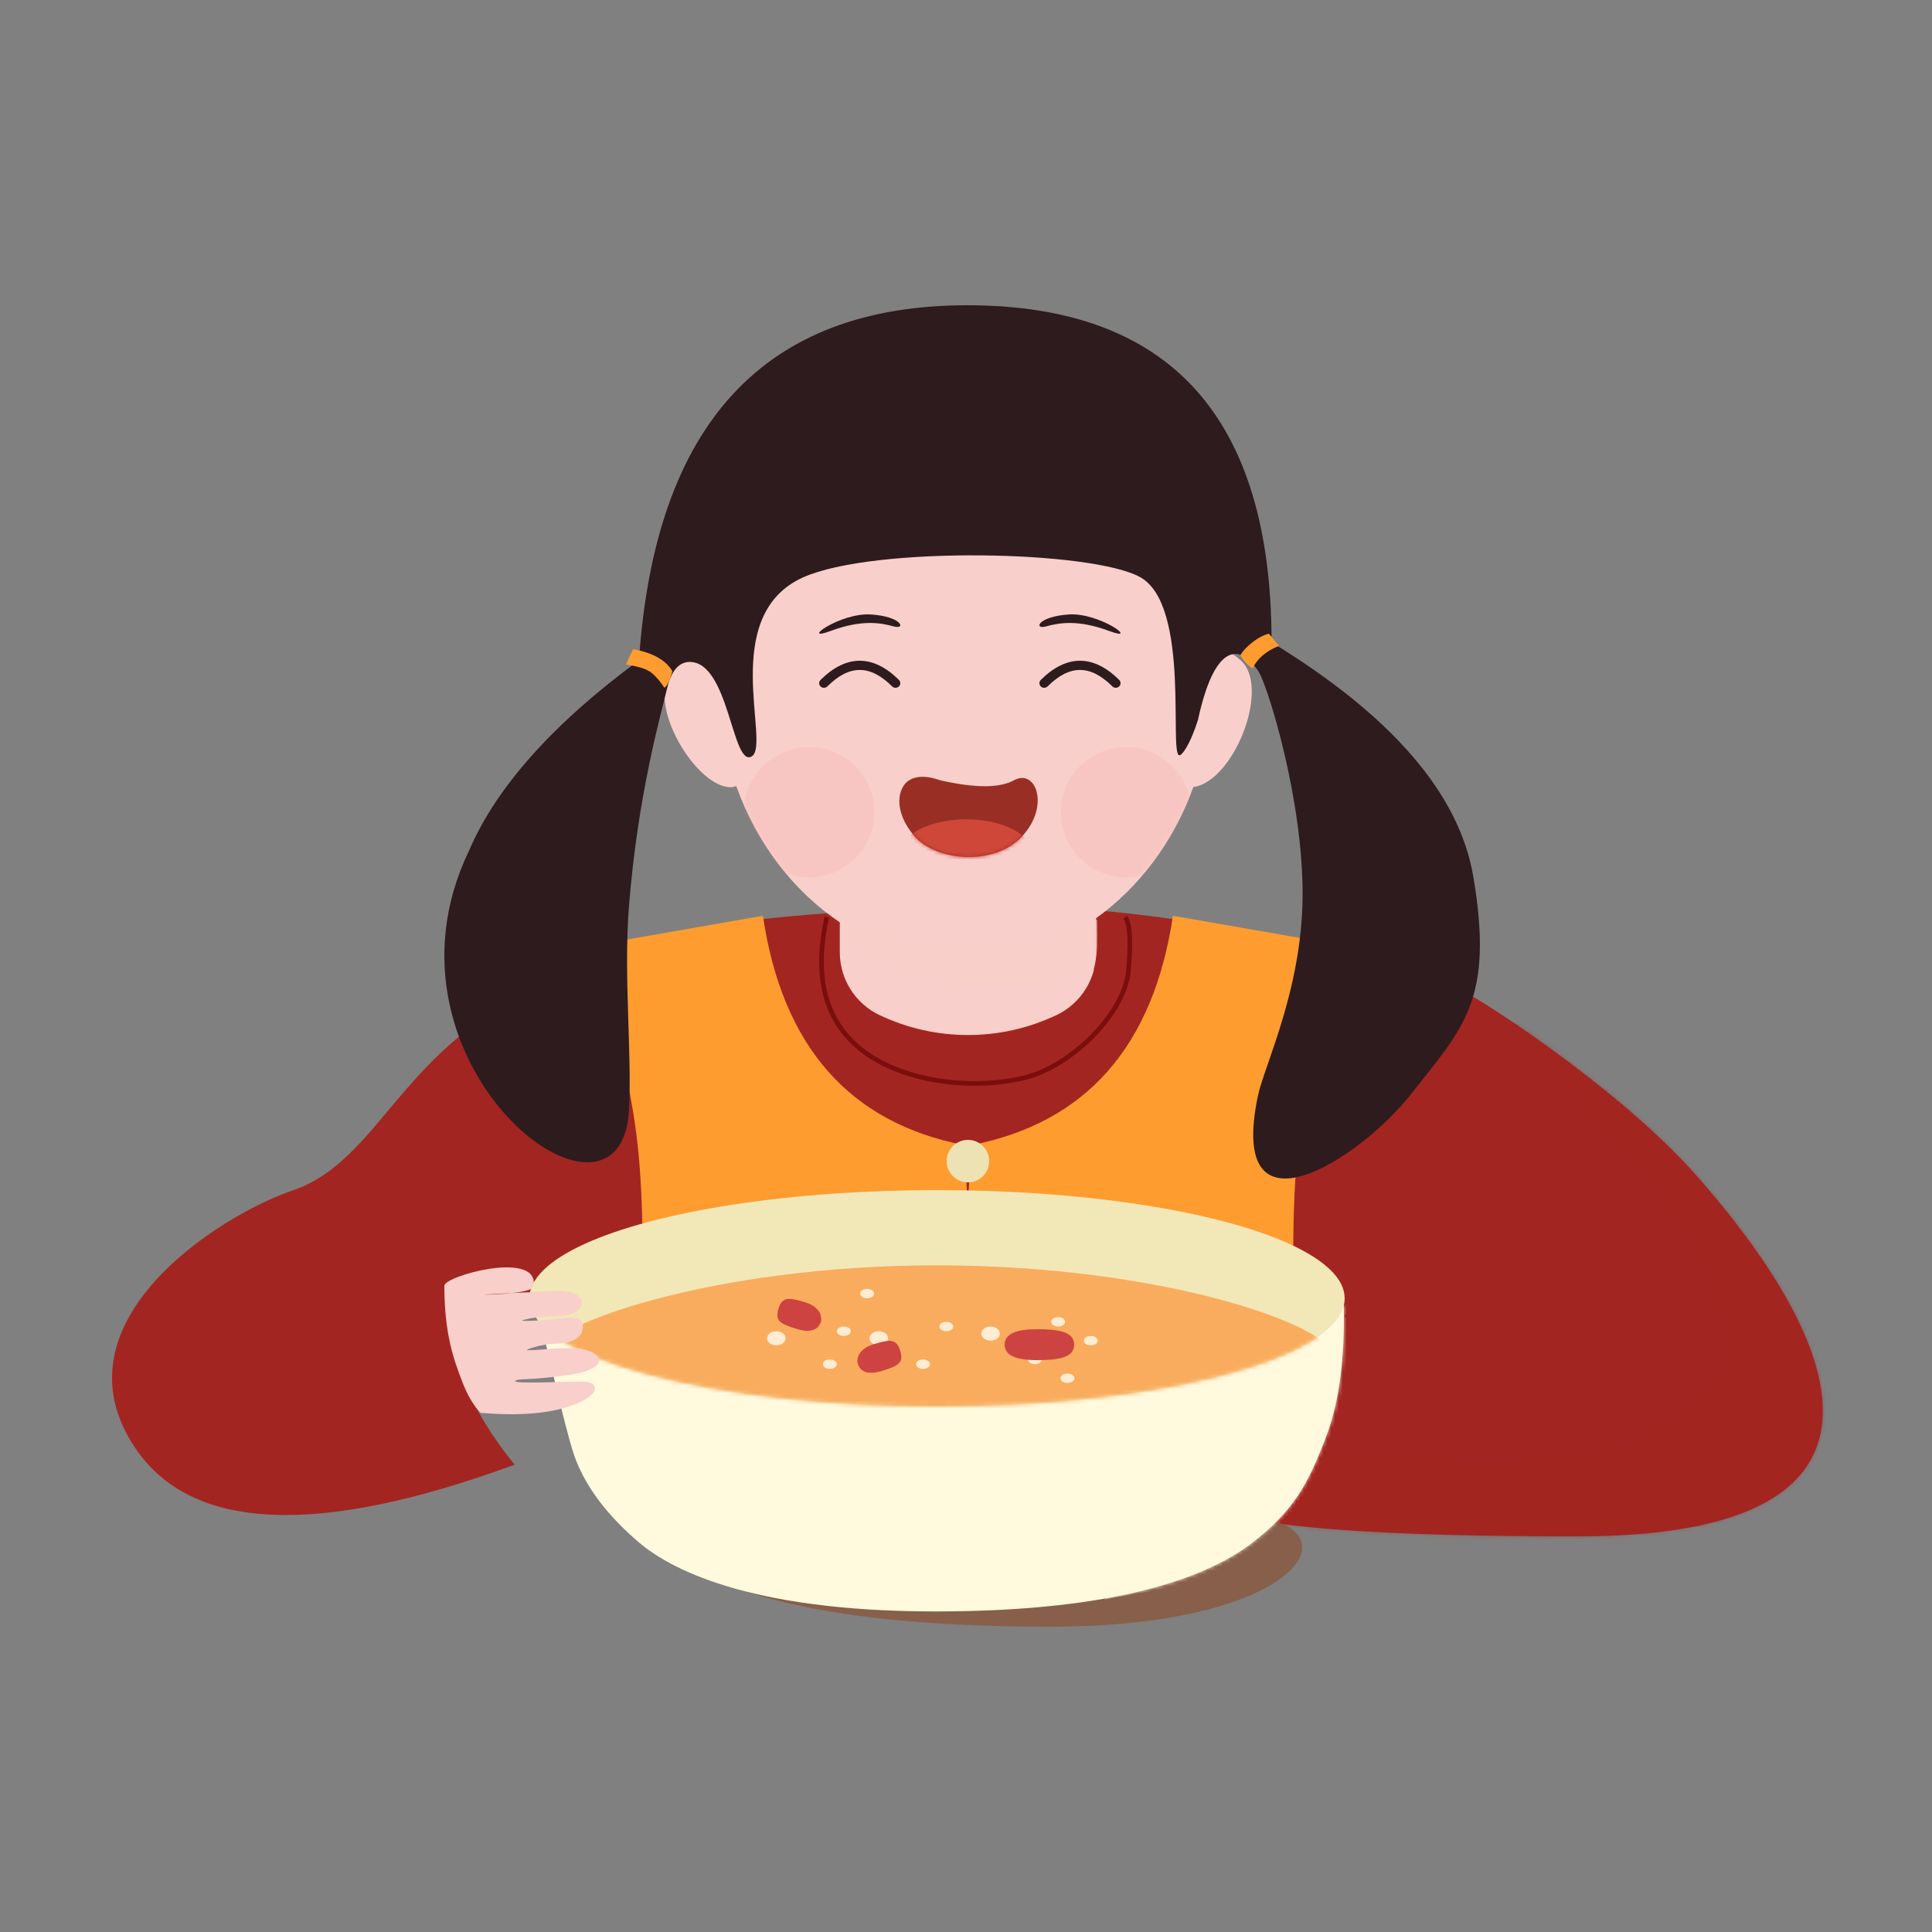 <?xml version="1.0" encoding="UTF-8"?>
<svg width="500px" height="500px" viewBox="0 0 500 500" version="1.1" xmlns="http://www.w3.org/2000/svg" xmlns:xlink="http://www.w3.org/1999/xlink">
    <rect x="0" y="0" width="500" height="500" fill="#808080" stroke="none"/>
    <title>可爱的妹妹</title>
    <defs>
        <path d="M87.918,103.708 C87.074,116.935 92.499,130.719 104.193,145.059 C53.197,163.789 20.448,162.325 5.947,140.669 C-15.805,108.184 27.699,80.531 46.8,74.06 C52.896,71.995 57.762,68.295 62.331,63.699 L63.242,62.768 C63.393,62.611 63.544,62.453 63.694,62.294 L64.596,61.33 C64.746,61.167 64.895,61.004 65.045,60.84 L65.941,59.845 L66.836,58.831 L68.18,57.279 L69.531,55.692 L73.677,50.767 L74.628,49.648 L75.594,48.522 L76.575,47.392 C76.741,47.203 76.906,47.014 77.073,46.825 L78.082,45.69 C78.252,45.501 78.423,45.311 78.594,45.122 L79.635,43.985 C84.366,38.867 89.79,33.761 96.586,29.202 C97.509,28.583 116.615,13.854 150.088,6.615 C164.01,3.604 190.592,1.399 229.835,5.14098568e-14 C260.414,1.034 303.065,5.598 348.903,22.211 L348.974,22.297 C350.397,22.096 389.237,46.559 410.289,70.508 C431.342,94.456 485.195,163.619 379.182,163.619 L374.723,163.613 L370.369,163.595 C369.652,163.591 368.94,163.587 368.231,163.582 L364.035,163.546 L359.943,163.498 C358.596,163.48 357.267,163.46 355.956,163.439 L352.074,163.367 C351.436,163.354 350.802,163.341 350.172,163.327 L346.447,163.237 L342.827,163.136 L339.312,163.022 C293.142,161.431 274.93,156.656 284.677,148.697 L315.572,103.707 L87.918,103.708 Z" id="path-1"></path>
        <path d="M0,0.852 C4.104,18.98 7.106,31.302 9.008,37.817 C11.86,47.59 18.783,55.705 26.317,62.146 C33.851,68.587 53.959,80.04 103.058,80.04 C152.156,80.04 174.639,70.39 185.248,62.146 C195.857,53.903 199.67,46.948 204.423,34.18 C207.591,25.669 209.039,14.559 208.766,0.852 L0,0.852 Z" id="path-3"></path>
        <ellipse id="path-5" cx="105.5" cy="28" rx="105.5" ry="28"></ellipse>
        <path d="M77.734,0 C110.645,0 137.748,28.338 141.281,64.772 C143.892,64.518 146.505,65.566 149.117,67.915 C156.614,74.659 148.048,97.383 138.034,100.439 C137.617,100.566 137.222,100.644 136.847,100.673 C131.745,114.748 122.885,126.603 111.692,134.614 L111.692,143.451 C111.692,150.444 107.641,156.805 101.304,159.762 C94.024,163.16 86.428,164.858 78.517,164.858 C70.606,164.858 63.01,163.16 55.731,159.762 C49.393,156.805 45.343,150.444 45.343,143.451 L45.343,143.451 L45.342,135.7 C33.341,127.647 23.849,115.255 18.527,100.417 C18.108,100.627 17.616,100.733 17.052,100.733 C8.627,100.733 -3.318,81.503 0.861,72.865 C3.648,67.107 7.558,65.906 12.592,69.263 C13.012,70.29 13.416,71.292 13.802,72.269 C14.081,32.301 42.598,0 77.734,0 Z" id="path-7"></path>
        <path d="M11.286,0.93 C20.331,2.984 26.711,2.984 30.428,0.93 C36.003,-2.153 39.814,7.432 32.6,15.366 C25.386,23.301 10.216,21.915 4.624,15.366 C-0.968,8.818 0.336,2.724 3.292,0.93 C5.263,-0.267 7.928,-0.267 11.286,0.93 Z" id="path-9"></path>
    </defs>
    <g id="可爱的妹妹" stroke="none" stroke-width="1" fill="none" fill-rule="evenodd">
        <g transform="translate(28.145, 78.591)">
            <g id="路径-21" transform="translate(0.855, 155.409)">
                <mask id="mask-2" fill="white">
                    <use xlink:href="#path-1"></use>
                </mask>
                <use id="蒙版" fill="#A32521" xlink:href="#path-1"></use>
                <path d="M361.154,30.084 C409.014,75.966 426.941,107.833 414.936,125.684 C402.932,143.536 367.968,148.736 310.046,141.284 L295.033,163.619 L301.338,167.73 L432.944,163.619 L469.639,93.618 L409.075,58.405 L374.558,34.388 L361.154,30.084 Z" fill="#A32521" opacity="0.6" style="mix-blend-mode: multiply;" mask="url(#mask-2)"></path>
            </g>
            <path d="M169.296,158.409 C174.296,192.182 191.655,211.968 221.375,217.768 C223.089,245.161 224.249,269.375 224.855,290.409 L136.882,285.609 C138.601,256.111 138.601,233.497 136.882,217.768 C135.164,202.038 130.822,184.899 123.855,166.349 L169.296,158.409 Z" id="路径-22" fill="#FF9C2F"></path>
            <path d="M265.296,158.409 C270.349,192.182 287.735,211.968 317.455,217.768 C319.169,245.161 320.302,269.375 320.855,290.409 L232.882,285.609 C234.601,256.111 234.601,233.497 232.882,217.768 C231.164,202.038 226.822,184.899 219.855,166.349 L265.296,158.409 Z" id="路径-22备份" fill="#FF9C2F" transform="translate(270.355, 224.409) scale(-1, 1) translate(-270.355, -224.409) "></path>
            <circle id="椭圆形" fill="#ECE2B4" cx="222.355" cy="221.909" r="5.5"></circle>
            <path d="M153.855,328.949 C172.567,337.922 202.525,342.409 243.729,342.409 C305.534,342.409 322.209,318.681 298.591,314.244 C282.846,311.285 234.6,316.187 153.855,328.949 Z" id="路径-29" fill="#8E4A29" opacity="0.6" style="mix-blend-mode: multiply;"></path>
            <g id="路径-27" transform="translate(110.855, 258.409)">
                <mask id="mask-4" fill="white">
                    <use xlink:href="#path-3"></use>
                </mask>
                <use id="蒙版" fill="#FFF9DE" xlink:href="#path-3"></use>
                <path d="M169.131,19.606 C169.131,30.984 167.24,41.301 163.459,50.557 C159.678,59.813 154.148,68.618 146.869,76.972 C171.771,72.546 185.45,69.506 187.908,67.852 C191.594,65.372 218.313,26.735 218.313,18.877 C218.313,13.638 217.144,6.137 214.806,-3.627 L169.131,19.606 Z" fill="#FFF9DE" opacity="0.9" style="mix-blend-mode: multiply;" mask="url(#mask-4)"></path>
            </g>
            <g id="椭圆形" transform="translate(108.855, 229.409)">
                <mask id="mask-6" fill="white">
                    <use xlink:href="#path-5"></use>
                </mask>
                <use id="蒙版" fill="#F2E7B7" xlink:href="#path-5"></use>
                <path d="M103.062,67.599 C161.328,67.599 208.535,51.937 208.535,43.533 C208.535,35.129 163.766,19.467 105.5,19.467 C47.234,19.467 2.645,35.129 2.645,43.533 C2.645,51.937 44.796,67.599 103.062,67.599 Z" fill="#F9AC5D" mask="url(#mask-6)"></path>
                <ellipse fill="#FFECD3" mask="url(#mask-6)" cx="136.849" cy="34.087" rx="1.809" ry="1.217"></ellipse>
                <ellipse id="椭圆形备份-12" fill="#FFECD3" mask="url(#mask-6)" transform="translate(107.911, 35.304) scale(-1, 1) translate(-107.911, -35.304) " cx="107.911" cy="35.304" rx="1.809" ry="1.217"></ellipse>
                <ellipse id="椭圆形备份-15" fill="#FFECD3" mask="url(#mask-6)" transform="translate(145.289, 38.957) scale(-1, 1) translate(-145.289, -38.957) " cx="145.289" cy="38.957" rx="1.809" ry="1.217"></ellipse>
                <ellipse id="椭圆形备份-18" fill="#FFECD3" mask="url(#mask-6)" transform="translate(87.414, 26.783) scale(-1, 1) translate(-87.414, -26.783) " cx="87.414" cy="26.783" rx="1.809" ry="1.217"></ellipse>
                <ellipse id="椭圆形备份-10" fill="#FFECD3" mask="url(#mask-6)" transform="translate(119.366, 37.13) scale(-1, 1) translate(-119.366, -37.13) " cx="119.366" cy="37.13" rx="2.411" ry="1.826"></ellipse>
                <ellipse id="椭圆形备份-13" fill="#FFECD3" mask="url(#mask-6)" transform="translate(90.429, 38.348) scale(-1, 1) translate(-90.429, -38.348) " cx="90.429" cy="38.348" rx="2.411" ry="1.826"></ellipse>
                <ellipse id="椭圆形备份-16" fill="#FFECD3" mask="url(#mask-6)" transform="translate(63.903, 38.348) scale(-1, 1) translate(-63.903, -38.348) " cx="63.903" cy="38.348" rx="2.411" ry="1.826"></ellipse>
                <ellipse id="椭圆形备份-11" fill="#FFECD3" mask="url(#mask-6)" transform="translate(130.82, 43.826) scale(-1, 1) translate(-130.82, -43.826) " cx="130.82" cy="43.826" rx="1.809" ry="1.217"></ellipse>
                <ellipse id="椭圆形备份-14" fill="#FFECD3" mask="url(#mask-6)" transform="translate(101.883, 45.043) scale(-1, 1) translate(-101.883, -45.043) " cx="101.883" cy="45.043" rx="1.809" ry="1.217"></ellipse>
                <ellipse id="椭圆形备份-20" fill="#FFECD3" mask="url(#mask-6)" transform="translate(77.769, 45.043) scale(-1, 1) translate(-77.769, -45.043) " cx="77.769" cy="45.043" rx="1.809" ry="1.217"></ellipse>
                <ellipse id="椭圆形备份-17" fill="#FFECD3" mask="url(#mask-6)" transform="translate(139.26, 48.696) scale(-1, 1) translate(-139.26, -48.696) " cx="139.26" cy="48.696" rx="1.809" ry="1.217"></ellipse>
                <ellipse id="椭圆形备份-19" fill="#FFECD3" mask="url(#mask-6)" transform="translate(81.386, 36.522) scale(-1, 1) translate(-81.386, -36.522) " cx="81.386" cy="36.522" rx="1.809" ry="1.217"></ellipse>
            </g>
            <path d="M115.449,255.513 C125.386,255.088 123.411,261.935 117.164,261.935 C113.684,261.935 109.733,262.3 107.135,263.065 C106.037,263.388 111.041,263.27 115.808,262.78 C119.847,262.366 122.698,261.819 122.698,264.751 C122.698,267.734 120,268.98 115.808,269.143 C111.206,269.322 107.59,270.848 108.331,270.848 C111.372,270.848 114.075,270.336 119.513,270.336 C127.803,270.336 130.695,275.526 119.513,277.17 C108.331,278.814 105.895,278.038 105.196,278.814 C104.497,279.59 118.726,278.958 122.698,278.958 C126.671,278.958 128.071,282.248 119.513,285.262 C113.808,287.271 106.044,287.87 96.221,287.059 C94.357,285.113 92.754,282.365 91.412,278.814 C89.399,273.488 86.855,266.915 86.855,254.16 C86.855,251.669 110.015,245.248 110.015,253.441 C110.015,253.8 109.69,254.825 109.097,255.083 C105.93,256.463 95.982,256.507 97.211,256.442 C103.665,256.1 108.936,255.792 115.449,255.513 Z" id="路径-172" fill="#F8CFCA"></path>
            <g id="椭圆形-+-椭圆形备份-4-蒙版" transform="translate(143.855, 24.409)">
                <mask id="mask-8" fill="white">
                    <use xlink:href="#path-7"></use>
                </mask>
                <use id="蒙版" fill="#F8CFCA" xlink:href="#path-7"></use>
                <ellipse id="椭圆形" fill="#FE9898" opacity="0.4" mask="url(#mask-8)" cx="119.429" cy="107.19" rx="16.889" ry="16.861"></ellipse>
                <ellipse id="椭圆形备份-4" fill="#FE9898" opacity="0.4" mask="url(#mask-8)" cx="37.397" cy="107.19" rx="16.889" ry="16.861"></ellipse>
            </g>
            <path d="M137.223,92.289 C141.369,31.035 169.69,0.409 222.187,0.409 C274.683,0.409 300.932,29.485 300.932,87.639 C332.112,106.673 349.516,126.883 353.143,148.267 C358.584,180.343 350.473,187.445 337.061,204.525 C323.649,221.604 289.443,243.451 297.363,205.182 C299.025,197.147 308.715,177.808 308.961,153.681 C309.216,128.681 299.957,98.951 297.598,95.268 C292.783,87.748 286.186,87.797 281.884,107.745 C279.814,114.244 277.752,116.916 277.073,116.876 C274.324,116.717 279.979,78.236 267.049,70.845 C254.767,63.824 197.894,62.656 179.68,70.845 C157.646,80.751 171.469,114.191 166.401,117.162 C161.332,120.132 160.567,92.715 150.355,92.715 C147.402,92.715 145.504,95.303 144.487,99.607 C142.948,106.113 136.907,127.054 134.629,155.976 C133.203,174.087 135.445,194.013 134.629,208.753 C132.51,247.029 66.508,197.123 93.203,141.645 C100.245,125.17 114.918,108.718 137.223,92.289 Z" id="路径-177" fill="#2E1B1D"></path>
            <path d="M189.855,160.484 C198.145,164.757 209.277,167.054 223.253,167.375 C237.229,167.695 248.081,165.04 255.809,159.409 C255.871,162.376 255.871,164.707 255.809,166.402 C255.747,168.097 255.447,169.987 254.909,172.072 C244.047,176.251 232.307,177.41 219.689,175.548 C207.07,173.686 197.126,169.651 189.855,163.443 L189.855,160.484 Z" id="路径" fill="#F8CFCA" opacity="0.7" style="mix-blend-mode: multiply;"></path>
            <path d="M254.855,172.409 C260.633,170.458 265.119,168.47 268.313,166.445 C271.507,164.42 273.355,162.005 273.855,159.202 C271.092,158.829 268.723,158.523 266.75,158.285 C264.776,158.046 262.111,157.754 258.755,157.409 C258.149,157.895 257.673,158.271 257.326,158.536 C256.979,158.801 256.458,159.188 255.763,159.696 C255.794,162.423 255.81,164.673 255.81,166.445 C255.81,168.217 255.492,170.205 254.855,172.409 Z" id="路径-4" fill="#A32521" opacity="0.7" style="mix-blend-mode: multiply;"></path>
            <path d="M263.534,158.409 C264.141,159.208 264.534,160.576 264.724,162.529 L264.777,163.165 C264.792,163.384 264.805,163.609 264.816,163.84 L264.842,164.554 L264.855,165.308 L264.855,166.1 L264.841,166.932 L264.814,167.804 L264.774,168.715 C264.766,168.87 264.758,169.027 264.749,169.185 L264.689,170.156 L264.617,171.166 L264.531,172.217 C264.516,172.395 264.5,172.575 264.484,172.757 C263.944,178.743 259.763,185.461 254.09,190.901 L253.373,191.574 C248.424,196.127 242.452,199.687 236.796,201.001 C221.673,204.514 202.243,201.484 192.123,191.547 C184.472,184.033 182.139,173.263 185.092,159.31 L185.237,158.643 L186.409,158.906 C183.322,172.806 185.518,183.373 192.963,190.684 C202.744,200.288 221.763,203.254 236.525,199.825 C248.604,197.019 262.314,183.436 263.287,172.648 L263.377,171.599 L263.454,170.59 L263.519,169.621 L263.57,168.692 L263.609,167.803 C263.615,167.658 263.62,167.515 263.624,167.373 L263.645,166.545 L263.653,165.757 C263.653,165.501 263.652,165.252 263.648,165.01 L263.632,164.303 L263.603,163.637 C263.597,163.53 263.591,163.424 263.584,163.32 L263.537,162.716 C263.386,161.062 263.091,159.903 262.657,159.25 L262.579,159.141 L263.534,158.409 Z" id="路径-10" fill="#7A0E0C" fill-rule="nonzero"></path>
            <path d="M184.203,97.388 C190.865,90.749 197.846,90.749 204.507,97.388 C204.982,97.861 204.969,98.615 204.479,99.073 C203.989,99.531 203.207,99.519 202.732,99.046 C197.041,93.375 191.669,93.375 185.978,99.046 C185.503,99.519 184.721,99.531 184.231,99.073 C183.741,98.615 183.728,97.861 184.203,97.388 Z" id="路径-203" fill="#2E1B1D" fill-rule="nonzero"></path>
            <path d="M241.203,97.388 C247.865,90.749 254.846,90.749 261.507,97.388 C261.982,97.861 261.969,98.615 261.479,99.073 C260.989,99.531 260.207,99.519 259.732,99.046 C254.041,93.375 248.669,93.375 242.978,99.046 C242.503,99.519 241.721,99.531 241.231,99.073 C240.741,98.615 240.728,97.861 241.203,97.388 Z" id="路径-203备份" fill="#2E1B1D" fill-rule="nonzero"></path>
            <g id="椭圆形" transform="translate(203.855, 122.409)">
                <mask id="mask-10" fill="white">
                    <use xlink:href="#path-9"></use>
                </mask>
                <use id="蒙版" fill="#992F24" xlink:href="#path-9"></use>
                <ellipse fill="#CE4739" mask="url(#mask-10)" cx="18.059" cy="20.199" rx="17.306" ry="9.167"></ellipse>
            </g>
            <path d="M185.577,83.522 C188.827,82.625 193.741,81.661 201.909,84.705 C210.076,87.749 199.516,79.899 191.438,80.435 C183.36,80.971 182.326,84.419 185.577,83.522 Z" id="路径-204备份" fill="#2E1B1D" transform="translate(194.355, 82.909) scale(-1, 1) translate(-194.355, -82.909) "></path>
            <path d="M242.577,83.522 C245.827,82.625 250.741,81.661 258.909,84.705 C267.076,87.749 256.516,79.899 248.438,80.435 C240.36,80.971 239.326,84.419 242.577,83.522 Z" id="路径-204备份-2" fill="#2E1B1D"></path>
            <path d="M354.224,247.608 C354.444,247.363 354.824,247.341 355.073,247.557 L356.038,248.406 L356.958,249.228 L357.833,250.026 L358.661,250.797 L359.445,251.544 C359.698,251.788 359.944,252.028 360.183,252.264 L360.875,252.96 C360.986,253.074 361.096,253.186 361.204,253.298 L361.828,253.956 C361.928,254.063 362.027,254.17 362.123,254.275 L362.679,254.895 C363.479,255.806 364.125,256.631 364.619,257.373 C366.357,259.983 366.306,261.871 364.19,262.57 C364.012,262.629 363.802,262.684 363.561,262.737 L363.177,262.814 L362.745,262.886 L362.267,262.953 L361.742,263.016 L361.17,263.074 L360.224,263.153 L359.535,263.199 L358.798,263.241 L358.015,263.278 L356.306,263.339 L354.902,263.372 L353.39,263.395 L351.21,263.409 L349.102,263.406 L345.899,263.377 L342.399,263.319 L338.602,263.232 L335.35,263.142 L332.786,263.063 L329.199,262.941 L323.462,262.724 L320.431,262.6 C320.099,262.586 319.842,262.31 319.856,261.983 C319.87,261.656 320.15,261.403 320.482,261.417 L325.556,261.621 L330.322,261.795 L333.912,261.913 L338.122,262.034 L342.022,262.125 L344.919,262.177 L347.617,262.21 L350.116,262.225 L352.127,262.222 L353.186,262.214 L354.686,262.194 L355.627,262.175 L356.949,262.138 L358.165,262.092 L359.273,262.035 L360.275,261.969 L361.17,261.892 C361.264,261.883 361.355,261.874 361.445,261.865 L361.958,261.806 L362.423,261.743 L362.841,261.676 C362.907,261.664 362.97,261.652 363.032,261.64 L363.378,261.566 C363.539,261.528 363.683,261.488 363.808,261.447 C364.957,261.067 364.984,260.081 363.613,258.022 C363.038,257.157 362.232,256.16 361.197,255.032 L360.609,254.403 L359.977,253.749 C359.758,253.526 359.532,253.299 359.298,253.068 L358.575,252.362 C358.45,252.242 358.324,252.121 358.196,251.999 L357.404,251.254 C357.268,251.128 357.131,251 356.991,250.872 L356.131,250.088 L355.226,249.279 C354.917,249.005 354.6,248.727 354.276,248.444 C354.027,248.227 354.004,247.853 354.224,247.608 Z" id="路径-20" fill="#A32521" fill-rule="nonzero"></path>
            <path d="M302.855,88.55 C299.522,89.89 297.239,91.843 296.008,94.409 C294.613,93.403 293.562,92.258 292.855,90.973 C293.541,89.833 294.592,88.711 296.008,87.608 C297.423,86.505 298.835,85.772 300.243,85.409 L302.855,88.55 Z" id="路径-23" fill="#FF9C2F"></path>
            <path d="M135.683,89.409 C140.79,90.34 144.181,92.239 145.855,95.107 C145.307,97.37 144.628,98.804 143.817,99.409 C142.346,97.25 141.025,95.816 139.855,95.107 C138.685,94.398 136.685,93.819 133.855,93.371 L135.683,89.409 Z" id="路径-24" fill="#FF9C2F"></path>
            <path d="M240.251,273.409 C245.555,273.409 249.855,272.841 249.855,269.409 C249.855,265.976 245.555,265.409 240.251,265.409 C234.946,265.409 231.855,266.551 231.855,269.409 C231.855,272.266 234.946,273.409 240.251,273.409 Z" id="椭圆形" fill="#CD4341"></path>
            <path d="M199.114,276.275 C203.739,276.275 205.069,275.805 205.07,272.696 C205.07,269.586 203.74,269.028 199.115,269.029 C194.491,269.03 193.467,271.687 193.609,272.993 C193.751,274.299 194.49,276.276 199.114,276.275 Z" id="椭圆形备份-21" fill="#CD4341" transform="translate(199.333, 272.652) rotate(-17) translate(-199.333, -272.652) "></path>
            <path d="M178.594,265.406 C183.218,265.405 184.549,264.935 184.549,261.826 C184.55,258.716 183.219,258.159 178.595,258.159 C173.97,258.16 172.947,260.817 173.089,262.124 C173.23,263.43 173.969,265.406 178.594,265.406 Z" id="椭圆形备份-22" fill="#CD4341" transform="translate(178.813, 261.783) scale(-1, 1) rotate(-17) translate(-178.813, -261.783) "></path>
        </g>
    </g>
</svg>